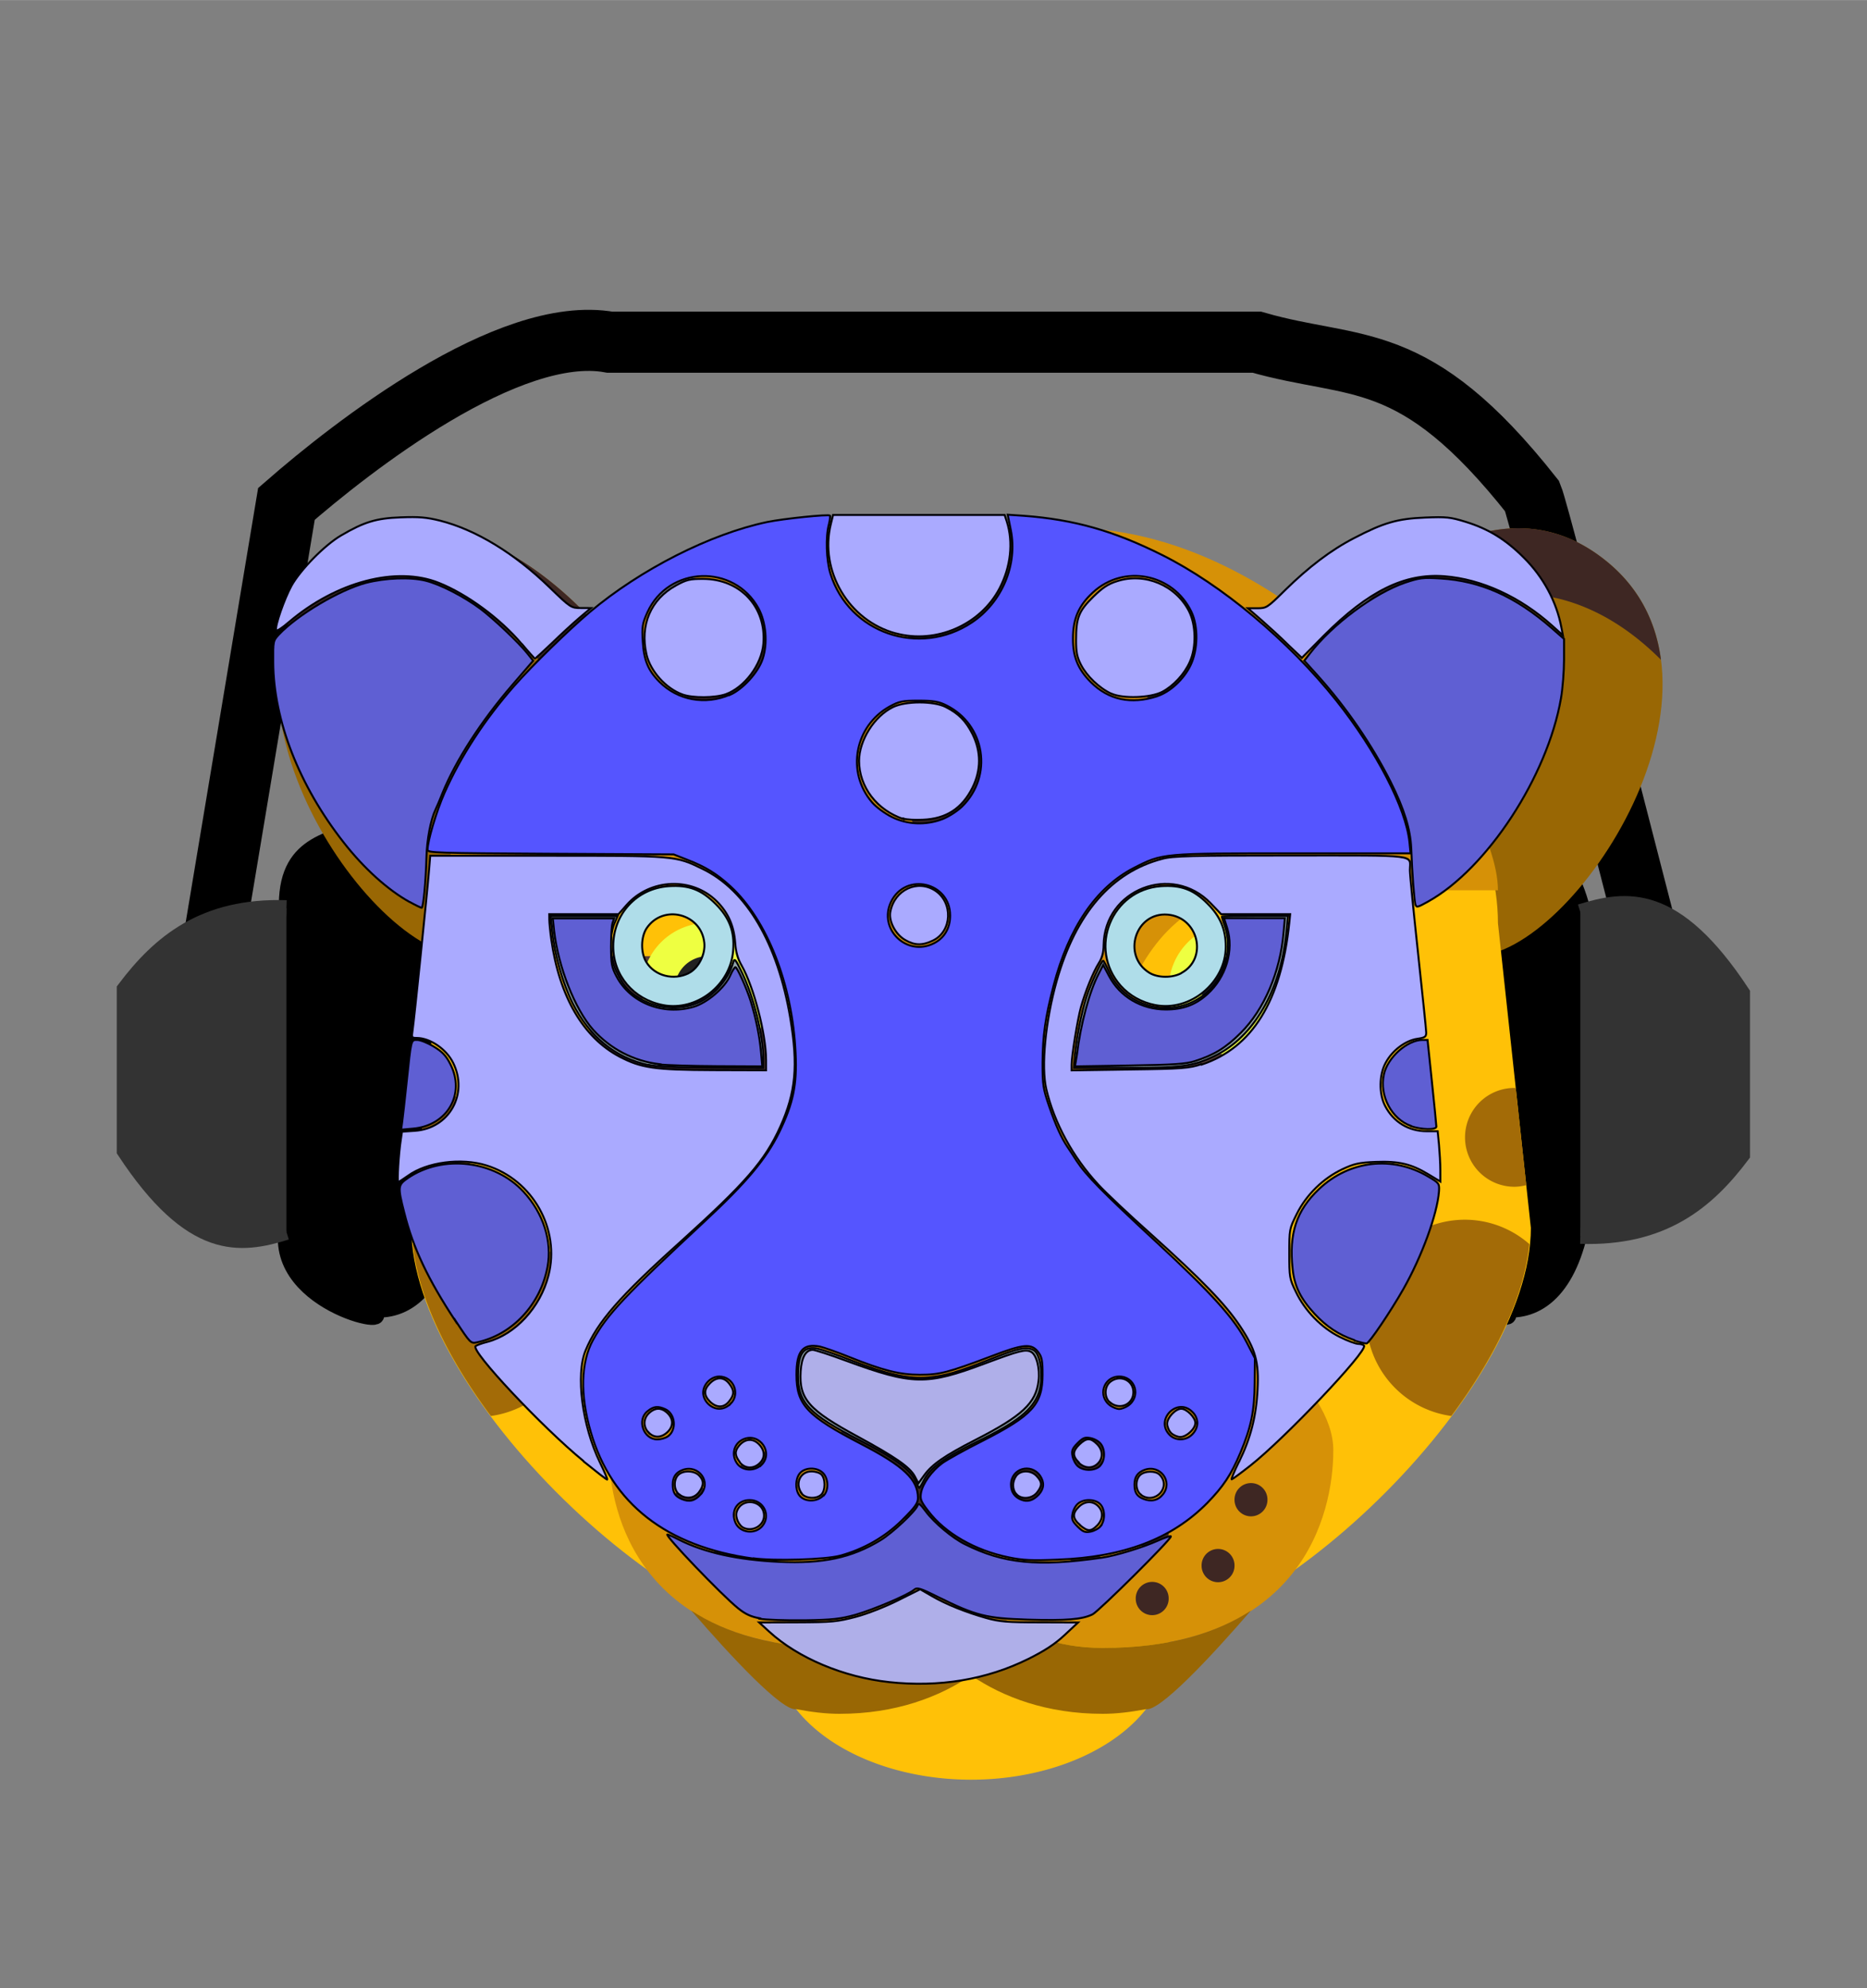 <?xml version="1.0" encoding="UTF-8" standalone="no"?>
<!-- Created with Inkscape (http://www.inkscape.org/) -->

<svg
   width="32"
   height="34.066"
   viewBox="0 0 8.467 9.013"
   version="1.1"
   id="svg5"
   inkscape:version="1.1 (c68e22c387, 2021-05-23)"
   sodipodi:docname="32.svg"
   xmlns:inkscape="http://www.inkscape.org/namespaces/inkscape"
   xmlns:sodipodi="http://sodipodi.sourceforge.net/DTD/sodipodi-0.dtd"
   xmlns="http://www.w3.org/2000/svg"
   xmlns:svg="http://www.w3.org/2000/svg">
  <rect x="0" y="0" width="8.467" height="9.013" fill="#808080" stroke="none"/>
  <sodipodi:namedview
     id="namedview7"
     pagecolor="#505050"
     bordercolor="#eeeeee"
     borderopacity="1"
     inkscape:pageshadow="0"
     inkscape:pageopacity="0"
     inkscape:pagecheckerboard="false"
     inkscape:document-units="mm"
     showgrid="true"
     units="px"
     inkscape:snap-center="true"
     inkscape:zoom="6.3359375"
     inkscape:cx="14.678175"
     inkscape:cy="18.071517"
     inkscape:window-width="1920"
     inkscape:window-height="1019"
     inkscape:window-x="0"
     inkscape:window-y="30"
     inkscape:window-maximized="1"
     inkscape:current-layer="layer2"
     fit-margin-top="5.3"
     fit-margin-left="2"
     fit-margin-right="2"
     fit-margin-bottom="5.2"
     lock-margins="false">
    <inkscape:grid
       type="xygrid"
       id="grid1111"
       originx="-12.965"
       originy="-12.161" />
  </sodipodi:namedview>
  <defs
     id="defs2" />
  <g
     inkscape:groupmode="layer"
     id="layer2"
     inkscape:label="Layer 2"
     transform="translate(-12.965,-12.162)">
    <path
       style="fill:#000000;stroke:#000000;stroke-width:0.073px;stroke-linecap:butt;stroke-linejoin:miter;stroke-opacity:1"
       d="m 14.633,18.094 c 0.156,0.027 0.305,-0.07 0.367,-0.367 v -1.467 c -0.085,-0.297 -0.257,-0.303 -0.367,-0.367 -0.147,0.087 -0.364,0.072 -0.367,0.367 v 1.467 c -0.063,0.359 0.563,0.472 0.367,0.367"
       id="path3462"
       sodipodi:nodetypes="ccccccc" />
    <path
       style="fill:#000000;stroke:#000000;stroke-width:0.073px;stroke-linecap:butt;stroke-linejoin:miter;stroke-opacity:1"
       d="m 19.767,18.094 c 0.156,0.027 0.305,-0.07 0.367,-0.367 v -1.467 c -0.085,-0.297 -0.257,-0.303 -0.367,-0.367 -0.147,0.087 -0.364,0.072 -0.367,0.367 v 1.467 c -0.063,0.359 0.563,0.472 0.367,0.367"
       id="path4158"
       sodipodi:nodetypes="ccccccc" />
    <path
       style="fill:none;stroke:#000000;stroke-width:0.277;stroke-linecap:butt;stroke-linejoin:miter;stroke-miterlimit:4;stroke-dasharray:none;stroke-opacity:1"
       d="m 13.897,16.646 0.367,-2.2 c 0.296,-0.258 1.008,-0.816 1.467,-0.733 h 2.934 c 0.452,0.13 0.711,0.018 1.249,0.699 0.036,0.087 0.585,2.235 0.585,2.235"
       id="path7864"
       sodipodi:nodetypes="cccccc" />
  </g>
  <g
     inkscape:label="Layer 1"
     inkscape:groupmode="layer"
     id="layer1"
     transform="translate(-12.965,-12.162)">
    <g
       style="overflow:hidden;fill:currentColor"
       id="g1302"
       transform="matrix(0.007,0,0,0.007,13.785,13.659)"
       inkscape:transform-center-x="-5.2464721"
       inkscape:transform-center-y="3.2210565">
      <path
         d="m 688.768,192.043 h 64 c 0,0 89.216,-108.459 170.667,-42.667 96.448,77.888 -21.333,256 -85.333,255.957 C 790.4,405.333 688.768,192.043 688.768,192.043 Z m -354.667,0 h -64 c 0,0 -89.216,-108.459 -170.667,-42.667 -96.448,77.888 21.333,256 85.333,255.957 47.701,0 149.333,-213.291 149.333,-213.291 z"
         fill="#996704"
         id="path1209" />
      <path
         d="m 384,853.333 a 128,85.333 0 1 0 256,0 128,85.333 0 1 0 -256,0 z"
         fill="#ffc107"
         id="path1211" />
      <path
         d="m 874.667,581.333 c 0,106.048 -170.667,272 -277.333,272 -64,0 -85.333,-42.667 -85.333,-42.667 0,0 -21.333,42.667 -85.333,42.667 -106.667,0 -277.333,-165.952 -277.333,-272 L 170.667,384 c 0,-106.048 106.667,-192 192,-234.667 0,0 42.667,-21.333 85.333,-21.333 h 128 c 42.667,0 85.333,21.333 85.333,21.333 64,21.333 192,128.619 192,234.667 z"
         fill="#ffc107"
         id="path1213" />
      <path
         d="M 640,597.333 C 597.333,554.667 597.333,512 597.333,512 c 0,0 0,-149.333 106.667,-149.333 H 853.333 C 853.333,298.667 725.333,128 576,128 H 512 448 C 298.667,128 170.667,298.667 170.667,362.667 H 320 C 426.667,362.667 426.667,512 426.667,512 c 0,0 0,42.667 -42.667,85.333 -42.667,42.667 -106.667,85.333 -106.667,128 0,42.667 21.333,128 149.333,128 64,0 85.333,-42.667 85.333,-42.667 0,0 21.333,42.667 85.333,42.667 128,0 149.333,-85.333 149.333,-128 0,-42.667 -64,-85.333 -106.667,-128 z"
         fill="#d69107"
         id="path1215" />
      <path
         d="m 256,405.333 c 0,0 0,106.667 87.104,106.667 h 62.229 c 0,0 0,-106.667 -74.667,-106.667 z m 512,0 c 0,0 0,106.667 -87.104,106.667 h -62.229 c 0,0 0,-106.667 74.667,-106.667 z"
         fill="#5d4037"
         id="path1217" />
      <path
         d="m 341.333,426.667 m -42.667,0 a 42.667,42.667 0 1 0 85.333,0 42.667,42.667 0 1 0 -85.333,0 z"
         fill="#eeff41"
         id="path1219" />
      <path
         d="m 682.667,426.667 m -42.667,0 a 42.667,42.667 0 1 0 85.333,0 42.667,42.667 0 1 0 -85.333,0 z"
         fill="#eeff41"
         id="path1221" />
      <path
         d="m 341.333,426.667 m -21.333,0 a 21.333,21.333 0 1 0 42.667,0 21.333,21.333 0 1 0 -42.667,0 z"
         fill="#212121"
         id="path1223" />
      <path
         d="m 682.667,426.667 m -21.333,0 a 21.333,21.333 0 1 0 42.667,0 21.333,21.333 0 1 0 -42.667,0 z"
         fill="#212121"
         id="path1225" />
      <path
         d="m 237.141,219.115 8.533,10.368 A 400.64,400.64 0 0 1 286.4,192.021 h -16.299 c 0,0 -52.523,-63.872 -113.749,-63.872 -18.581,0 -37.952,5.867 -56.917,21.205 -21.525,17.365 -32.341,39.744 -35.499,64 0.021,0 0.043,0 0.064,-0.043 42.667,-42.667 81.707,-42.496 92.331,-42.496 33.045,0.021 70.421,35.861 80.811,48.299 z M 923.435,149.376 c -18.965,-15.339 -38.336,-21.205 -56.917,-21.205 -61.227,0 -113.749,63.872 -113.749,63.872 H 737.579 A 395.413,395.413 0 0 1 777.728,228.864 l 8,-9.749 c 10.389,-12.437 47.765,-48.299 80.811,-48.299 10.624,0 49.664,-0.171 92.331,42.496 0.021,0.043 0.043,0.043 0.064,0.043 C 955.776,189.12 944.96,166.741 923.435,149.376 Z M 597.333,725.333 C 597.333,772.459 512,768 512,810.667 512,768 426.667,772.459 426.667,725.333 c 0,-47.125 38.208,0 85.333,0 47.125,0 85.333,-47.125 85.333,0 z"
         fill="#3e2723"
         id="path1227" />
      <path
         d="m 394.667,778.667 m -10.667,0 a 10.667,10.667 0 1 0 21.333,0 10.667,10.667 0 1 0 -21.333,0 z"
         fill="#3e2723"
         id="path1229" />
      <path
         d="m 373.333,736 m -10.667,0 A 10.667,10.667 0 1 0 384,736 a 10.667,10.667 0 1 0 -21.333,0 z"
         fill="#3e2723"
         id="path1231" />
      <path
         d="m 394.667,821.333 m -10.667,0 a 10.667,10.667 0 1 0 21.333,0 10.667,10.667 0 1 0 -21.333,0 z"
         fill="#3e2723"
         id="path1233" />
      <path
         d="m 352,800 m -10.667,0 a 10.667,10.667 0 1 0 21.333,0 10.667,10.667 0 1 0 -21.333,0 z"
         fill="#3e2723"
         id="path1235" />
      <path
         d="m 330.667,757.333 m -10.667,0 a 10.667,10.667 0 1 0 21.333,0 10.667,10.667 0 1 0 -21.333,0 z"
         fill="#3e2723"
         id="path1237" />
      <path
         d="m 437.333,800 m -10.667,0 A 10.667,10.667 0 1 0 448,800 a 10.667,10.667 0 1 0 -21.333,0 z"
         fill="#3e2723"
         id="path1239" />
      <path
         d="m 629.333,778.667 m -10.667,0 a 10.667,10.667 0 1 0 21.333,0 10.667,10.667 0 1 0 -21.333,0 z"
         fill="#3e2723"
         id="path1241" />
      <path
         d="M 650.667,736 M 640,736 a 10.667,10.667 0 1 0 21.333,0 A 10.667,10.667 0 1 0 640,736 Z"
         fill="#3e2723"
         id="path1243" />
      <path
         d="m 629.333,821.333 m -10.667,0 a 10.667,10.667 0 1 0 21.333,0 10.667,10.667 0 1 0 -21.333,0 z"
         fill="#3e2723"
         id="path1245" />
      <path
         d="m 672,800 m -10.667,0 a 10.667,10.667 0 1 0 21.333,0 10.667,10.667 0 1 0 -21.333,0 z"
         fill="#3e2723"
         id="path1247" />
      <path
         d="m 693.333,757.333 m -10.667,0 a 10.667,10.667 0 1 0 21.333,0 10.667,10.667 0 1 0 -21.333,0 z"
         fill="#3e2723"
         id="path1249" />
      <path
         d="M 586.667,800 M 576,800 a 10.667,10.667 0 1 0 21.333,0 A 10.667,10.667 0 1 0 576,800 Z"
         fill="#3e2723"
         id="path1251" />
      <path
         d="m 512,298.667 m -42.667,0 a 42.667,42.667 0 1 0 85.333,0 42.667,42.667 0 1 0 -85.333,0 z"
         fill="#3e2723"
         id="path1253" />
      <path
         d="m 512,405.333 m -21.333,0 a 21.333,21.333 0 1 0 42.667,0 21.333,21.333 0 1 0 -42.667,0 z"
         fill="#3e2723"
         id="path1255" />
      <path
         d="M 451.925,128 A 63.189,63.189 0 0 0 448,149.333 a 64,64 0 0 0 128,0 C 576,141.803 574.464,134.699 572.075,128 Z"
         fill="#3e2723"
         id="path1257" />
      <path
         d="m 661.333,213.333 m -42.667,0 a 42.667,42.667 0 1 0 85.333,0 42.667,42.667 0 1 0 -85.333,0 z"
         fill="#3e2723"
         id="path1259" />
      <path
         d="m 362.667,213.333 m -42.667,0 a 42.667,42.667 0 1 0 85.333,0 42.667,42.667 0 1 0 -85.333,0 z"
         fill="#3e2723"
         id="path1261" />
      <path
         d="m 832,522.667 a 32,32 0 0 0 32,32 c 2.667,0 5.205,-0.427 7.659,-1.045 l -6.784,-62.869 c -0.299,0 -0.576,-0.085 -0.875,-0.085 a 32,32 0 0 0 -32,32 z M 832,576 c -35.328,0 -64,28.672 -64,64 a 63.872,63.872 0 0 0 55.125,63.125 c 28.117,-37.76 47.211,-76.992 50.539,-111.339 A 63.403,63.403 0 0 0 832,576 Z M 160,554.667 a 32,32 0 0 0 0,-64 c -0.299,0 -0.576,0.085 -0.875,0.085 l -6.784,62.869 c 2.453,0.619 4.992,1.045 7.659,1.045 z M 192,576 c -16,0 -30.464,6.08 -41.664,15.787 3.328,34.325 22.421,73.579 50.539,111.339 A 63.872,63.872 0 0 0 256,640 c 0,-35.328 -28.672,-64 -64,-64 z"
         fill="#a36b07"
         id="path1263" />
      <path
         d="m 597.333,853.333 c -64,0 -85.333,-42.667 -85.333,-42.667 0,0 -21.333,42.667 -85.333,42.667 -43.008,0 -73.771,-9.749 -95.936,-24.171 25.856,29.973 59.264,65.6 67.968,63.808 9.515,1.813 18.88,3.029 27.968,3.029 C 463.189,896 491.456,885.077 512,871.125 532.544,885.077 560.811,896 597.333,896 c 9.088,0 18.453,-1.216 27.968,-3.029 8.683,1.792 42.112,-33.835 67.968,-63.808 -22.165,14.421 -52.928,24.171 -95.936,24.171 z"
         fill="#996704"
         id="path1265" />
    </g>
    <path
       style="fill:#afdde9;stroke:#000007;stroke-width:0.009"
       d="m 18.204,16.718 c -0.062,-0.012 -0.117,-0.043 -0.157,-0.088 -0.149,-0.169 -0.041,-0.435 0.183,-0.451 0.091,-0.006 0.148,0.015 0.212,0.08 0.057,0.057 0.082,0.117 0.082,0.194 0,0.162 -0.161,0.296 -0.32,0.265 z m 0.118,-0.145 c 0.122,-0.065 0.079,-0.253 -0.061,-0.265 -0.147,-0.013 -0.21,0.186 -0.083,0.264 0.038,0.023 0.103,0.024 0.145,0.001 z"
       id="path1417" />
    <path
       style="fill:#afdde9;stroke:#000007;stroke-width:0.009"
       d="m 15.971,16.718 c -0.133,-0.026 -0.225,-0.134 -0.225,-0.266 -3.04e-4,-0.147 0.106,-0.263 0.252,-0.273 0.091,-0.006 0.147,0.015 0.213,0.081 0.062,0.062 0.086,0.125 0.079,0.21 -0.011,0.157 -0.166,0.278 -0.319,0.248 z m 0.118,-0.145 c 0.044,-0.023 0.076,-0.085 0.07,-0.138 -0.014,-0.132 -0.186,-0.176 -0.261,-0.066 -0.027,0.04 -0.028,0.112 -0.002,0.154 0.038,0.063 0.125,0.085 0.193,0.05 z"
       id="path1456" />
    <path
       style="fill:#93a7ac;stroke:#000007;stroke-width:0.009"
       d="m 15.906,16.99 c -0.15,-0.032 -0.269,-0.13 -0.344,-0.28 -0.046,-0.093 -0.082,-0.221 -0.093,-0.328 l -0.007,-0.067 h 0.152 0.152 l -0.015,0.034 c -0.023,0.055 -0.02,0.154 0.008,0.214 0.033,0.071 0.065,0.105 0.13,0.137 0.068,0.033 0.152,0.039 0.225,0.014 0.078,-0.026 0.152,-0.105 0.176,-0.189 0.006,-0.021 0.01,-0.016 0.04,0.046 0.053,0.109 0.097,0.287 0.097,0.392 v 0.04 l -0.232,-7e-4 c -0.163,-5.13e-4 -0.25,-0.005 -0.292,-0.014 z"
       id="path1532" />
    <path
       style="fill:#93a7ac;stroke:#000007;stroke-width:0.009"
       d="m 17.84,16.942 c 0.009,-0.085 0.029,-0.188 0.052,-0.26 0.018,-0.057 0.068,-0.165 0.076,-0.165 0.002,0 0.014,0.022 0.026,0.049 0.078,0.171 0.303,0.219 0.443,0.096 0.083,-0.073 0.118,-0.198 0.084,-0.298 -0.008,-0.024 -0.015,-0.045 -0.015,-0.047 0,-0.002 0.067,-0.003 0.15,-0.003 h 0.15 l -0.007,0.073 c -0.025,0.263 -0.148,0.475 -0.324,0.561 -0.099,0.048 -0.15,0.055 -0.417,0.055 l -0.223,7e-5 z"
       id="path1571" />
    <path
       style="fill:#93a7ac;stroke:#000007;stroke-width:0.009"
       d="m 17.118,18.878 c -0.022,-0.053 -0.092,-0.104 -0.254,-0.187 -0.229,-0.117 -0.281,-0.171 -0.28,-0.294 7.64e-4,-0.098 0.023,-0.131 0.082,-0.123 0.019,0.003 0.092,0.028 0.163,0.056 0.157,0.062 0.258,0.084 0.346,0.076 0.08,-0.008 0.129,-0.022 0.285,-0.084 0.127,-0.05 0.16,-0.057 0.192,-0.04 0.034,0.018 0.047,0.128 0.024,0.194 -0.028,0.077 -0.096,0.132 -0.279,0.221 -0.148,0.072 -0.214,0.119 -0.241,0.173 -0.01,0.02 -0.02,0.037 -0.022,0.037 -0.002,0 -0.008,-0.012 -0.015,-0.027 z"
       id="path1610" />
    <path
       style="fill:#aaaaff;stroke:#000007;stroke-width:0.009"
       d="m 18,18.521 c -0.028,-0.023 -0.028,-0.072 0,-0.095 0.044,-0.035 0.105,-0.008 0.105,0.047 0,0.055 -0.061,0.083 -0.105,0.047 z"
       id="path1649" />
    <path
       style="fill:#aaaaff;stroke:#000007;stroke-width:0.009"
       d="m 15.611,18.785 c -0.186,-0.152 -0.513,-0.5 -0.489,-0.521 0.005,-0.004 0.028,-0.013 0.053,-0.019 0.127,-0.034 0.24,-0.156 0.277,-0.3 0.055,-0.21 -0.071,-0.435 -0.281,-0.5 -0.114,-0.036 -0.271,-0.015 -0.356,0.047 -0.021,0.015 -0.041,0.028 -0.044,0.028 -0.006,0 0.002,-0.132 0.012,-0.194 l 0.005,-0.034 0.058,-0.004 c 0.156,-0.01 0.244,-0.167 0.174,-0.308 -0.031,-0.063 -0.105,-0.113 -0.166,-0.113 -0.022,0 -0.023,-0.002 -0.018,-0.034 0.006,-0.037 0.067,-0.628 0.075,-0.73 l 0.005,-0.062 h 0.53 c 0.587,0 0.582,-4.43e-4 0.706,0.06 0.199,0.097 0.34,0.337 0.397,0.676 0.036,0.216 0.025,0.336 -0.045,0.492 -0.07,0.155 -0.157,0.255 -0.455,0.524 -0.274,0.246 -0.375,0.362 -0.428,0.49 -0.046,0.11 -0.016,0.342 0.065,0.509 0.02,0.041 0.035,0.076 0.033,0.077 -0.002,0.002 -0.05,-0.036 -0.107,-0.082 z m 0.828,-1.82 c -7.7e-5,-0.115 -0.055,-0.327 -0.11,-0.425 -0.019,-0.033 -0.027,-0.063 -0.03,-0.106 -0.006,-0.077 -0.032,-0.135 -0.083,-0.186 -0.112,-0.112 -0.303,-0.104 -0.409,0.016 l -0.037,0.042 h -0.157 -0.157 l 1.82e-4,0.025 c 10e-5,0.014 0.004,0.054 0.009,0.09 0.037,0.26 0.145,0.444 0.31,0.531 0.098,0.051 0.157,0.06 0.427,0.061 l 0.237,7.63e-4 -2.8e-5,-0.048 z"
       id="path1764" />
    <path
       style="fill:#aaaaff;stroke:#000007;stroke-width:0.009"
       d="m 18.584,18.789 c 0.052,-0.106 0.078,-0.205 0.084,-0.327 0.007,-0.127 -0.009,-0.183 -0.081,-0.291 -0.065,-0.097 -0.172,-0.208 -0.403,-0.415 -0.099,-0.088 -0.206,-0.189 -0.238,-0.224 -0.116,-0.125 -0.2,-0.28 -0.236,-0.433 -0.024,-0.102 -0.004,-0.309 0.047,-0.49 0.087,-0.307 0.249,-0.494 0.479,-0.554 0.048,-0.013 0.132,-0.015 0.584,-0.015 0.59,0 0.539,-0.006 0.539,0.067 5e-6,0.021 0.017,0.19 0.037,0.376 0.02,0.186 0.037,0.348 0.037,0.36 0,0.019 -0.006,0.023 -0.041,0.028 -0.053,0.008 -0.112,0.052 -0.142,0.107 -0.031,0.055 -0.032,0.143 -0.003,0.198 0.038,0.073 0.107,0.114 0.189,0.114 h 0.049 l 0.006,0.062 c 0.003,0.034 0.006,0.085 0.006,0.114 l 5.8e-5,0.052 -0.053,-0.032 c -0.079,-0.048 -0.136,-0.061 -0.24,-0.057 -0.076,0.003 -0.097,0.008 -0.151,0.033 -0.087,0.041 -0.164,0.116 -0.207,0.203 -0.034,0.068 -0.034,0.07 -0.034,0.18 0,0.106 0.001,0.114 0.03,0.173 0.04,0.085 0.116,0.163 0.198,0.204 0.035,0.018 0.074,0.032 0.085,0.032 0.012,0 0.023,0.004 0.026,0.008 0.016,0.026 -0.362,0.423 -0.516,0.544 -0.042,0.033 -0.08,0.061 -0.084,0.062 -0.004,0.002 0.01,-0.034 0.032,-0.078 z m -0.17,-1.801 c 0.23,-0.076 0.361,-0.288 0.398,-0.643 l 0.004,-0.039 H 18.66 18.503 l -0.047,-0.049 c -0.176,-0.183 -0.483,-0.063 -0.486,0.19 -3.73e-4,0.033 -0.007,0.058 -0.022,0.081 -0.025,0.04 -0.061,0.128 -0.081,0.2 -0.015,0.055 -0.042,0.219 -0.042,0.26 l -5.4e-5,0.026 0.264,-0.004 c 0.24,-0.003 0.27,-0.006 0.324,-0.024 z"
       id="path1803" />
    <path
       style="fill:#5555ff;stroke:#000007;stroke-width:0.009"
       d="m 16.38,19.227 c -0.392,-0.054 -0.642,-0.249 -0.736,-0.574 -0.049,-0.169 -0.045,-0.315 0.01,-0.416 0.064,-0.116 0.143,-0.2 0.507,-0.539 0.19,-0.177 0.278,-0.282 0.338,-0.404 0.063,-0.13 0.081,-0.214 0.074,-0.358 -0.014,-0.311 -0.129,-0.604 -0.296,-0.757 -0.061,-0.056 -0.113,-0.088 -0.196,-0.12 l -0.061,-0.024 -0.558,-0.003 c -0.519,-0.003 -0.558,-0.004 -0.558,-0.018 1.64e-4,-0.04 0.04,-0.174 0.076,-0.256 0.074,-0.168 0.183,-0.335 0.317,-0.487 0.085,-0.096 0.245,-0.252 0.342,-0.334 0.232,-0.195 0.548,-0.355 0.806,-0.409 0.073,-0.015 0.277,-0.036 0.284,-0.029 0.002,0.002 -8.2e-5,0.02 -0.005,0.04 -0.015,0.056 -0.012,0.16 0.007,0.223 0.084,0.27 0.404,0.38 0.642,0.221 0.136,-0.091 0.208,-0.261 0.176,-0.419 l -0.014,-0.069 0.074,0.005 c 0.227,0.017 0.407,0.068 0.625,0.177 0.271,0.135 0.576,0.39 0.791,0.66 0.182,0.229 0.316,0.488 0.332,0.642 l 0.005,0.051 h -0.531 c -0.598,0 -0.593,-3.96e-4 -0.725,0.067 -0.17,0.088 -0.294,0.27 -0.363,0.533 -0.038,0.147 -0.049,0.225 -0.05,0.35 -8.3e-5,0.101 0.003,0.118 0.03,0.197 0.03,0.087 0.055,0.142 0.083,0.184 0.009,0.013 0.028,0.042 0.042,0.064 0.043,0.065 0.113,0.137 0.361,0.367 0.253,0.235 0.355,0.348 0.411,0.457 l 0.036,0.07 -9.55e-4,0.111 c -9.55e-4,0.128 -0.016,0.202 -0.065,0.318 -0.042,0.1 -0.078,0.153 -0.15,0.227 -0.161,0.163 -0.379,0.246 -0.679,0.257 -0.115,0.005 -0.157,0.003 -0.22,-0.01 -0.154,-0.031 -0.291,-0.11 -0.367,-0.211 -0.034,-0.044 -0.037,-0.054 -0.032,-0.083 0.008,-0.042 0.049,-0.099 0.097,-0.134 0.021,-0.015 0.103,-0.061 0.183,-0.101 0.225,-0.115 0.271,-0.165 0.271,-0.3 1.29e-4,-0.062 -0.003,-0.08 -0.019,-0.101 -0.031,-0.041 -0.065,-0.039 -0.216,0.019 -0.191,0.072 -0.231,0.083 -0.321,0.083 -0.091,-7.7e-5 -0.167,-0.019 -0.319,-0.08 -0.057,-0.023 -0.118,-0.044 -0.135,-0.048 -0.077,-0.015 -0.106,0.02 -0.106,0.127 0,0.137 0.047,0.187 0.294,0.315 0.193,0.1 0.257,0.161 0.257,0.244 0,0.024 -0.012,0.041 -0.071,0.1 -0.077,0.077 -0.175,0.133 -0.282,0.162 -0.066,0.018 -0.299,0.025 -0.394,0.012 z m 0.042,-0.147 c 0.04,-0.048 0.006,-0.118 -0.057,-0.118 -0.057,0 -0.088,0.05 -0.064,0.104 0.021,0.045 0.088,0.053 0.121,0.014 z m 1.534,0 c 0.022,-0.026 0.021,-0.077 -0.002,-0.1 -0.023,-0.023 -0.074,-0.024 -0.1,-0.002 -0.011,0.009 -0.022,0.029 -0.025,0.046 -0.005,0.025 -0.001,0.034 0.023,0.058 0.024,0.024 0.034,0.028 0.059,0.023 0.016,-0.003 0.037,-0.014 0.046,-0.025 z m -1.814,-0.143 c 0.051,-0.056 -0.008,-0.137 -0.08,-0.112 -0.031,0.011 -0.046,0.032 -0.046,0.066 0,0.037 0.01,0.053 0.04,0.066 0.035,0.015 0.059,0.009 0.086,-0.02 z m 0.559,0.004 c 0.023,-0.025 0.021,-0.077 -0.004,-0.102 -0.027,-0.027 -0.082,-0.026 -0.105,0.002 -0.02,0.025 -0.021,0.072 -0.003,0.098 0.023,0.033 0.083,0.033 0.111,0.001 z m 0.975,-0.004 c 0.024,-0.027 0.026,-0.055 0.006,-0.085 -0.042,-0.06 -0.132,-0.033 -0.132,0.04 0,0.033 0.016,0.056 0.046,0.068 0.029,0.012 0.054,0.004 0.08,-0.023 z m 0.563,-0.001 c 0.046,-0.058 -0.012,-0.136 -0.083,-0.111 -0.031,0.011 -0.046,0.032 -0.046,0.066 0,0.036 0.01,0.053 0.039,0.065 0.036,0.015 0.068,0.008 0.09,-0.02 z m -1.822,-0.132 c 0.058,-0.055 -0.006,-0.149 -0.08,-0.118 -0.045,0.019 -0.058,0.073 -0.027,0.113 0.025,0.031 0.076,0.033 0.107,0.004 z m 1.537,0.002 c 0.023,-0.023 0.024,-0.074 0.002,-0.1 -0.009,-0.011 -0.029,-0.022 -0.046,-0.025 -0.025,-0.005 -0.034,-0.001 -0.058,0.023 -0.024,0.024 -0.028,0.034 -0.023,0.059 0.003,0.016 0.014,0.037 0.025,0.046 0.026,0.022 0.077,0.021 0.1,-0.002 z m -1.96,-0.133 c 0.041,-0.029 0.034,-0.102 -0.012,-0.123 -0.033,-0.015 -0.053,-0.013 -0.08,0.009 -0.05,0.039 -0.019,0.128 0.044,0.128 0.016,0 0.037,-0.006 0.048,-0.014 z m 2.378,-0.009 c 0.014,-0.014 0.023,-0.033 0.023,-0.051 0,-0.018 -0.008,-0.037 -0.023,-0.051 -0.067,-0.067 -0.169,0.034 -0.104,0.103 0.027,0.029 0.075,0.029 0.104,-0.001 z m -2.094,-0.138 c 0.046,-0.046 0.013,-0.124 -0.051,-0.124 -0.038,0 -0.073,0.036 -0.073,0.073 0,0.038 0.036,0.073 0.073,0.073 0.018,0 0.037,-0.008 0.051,-0.023 z m 1.803,0.008 c 0.06,-0.042 0.033,-0.132 -0.04,-0.132 -0.072,0 -0.1,0.09 -0.04,0.132 0.012,0.008 0.029,0.015 0.04,0.015 0.01,0 0.028,-0.007 0.04,-0.015 z m -0.881,-2.096 c 0.048,-0.024 0.074,-0.069 0.074,-0.126 0,-0.151 -0.202,-0.198 -0.268,-0.062 -0.059,0.123 0.071,0.25 0.194,0.188 z m 0.039,-0.563 c 0.028,-0.011 0.066,-0.035 0.089,-0.057 0.142,-0.139 0.105,-0.372 -0.072,-0.459 -0.034,-0.017 -0.058,-0.021 -0.125,-0.021 -0.074,0 -0.088,0.003 -0.132,0.027 -0.158,0.088 -0.197,0.297 -0.079,0.434 0.018,0.021 0.057,0.05 0.089,0.066 0.07,0.035 0.154,0.039 0.23,0.01 z m -0.964,-0.563 c 0.058,-0.025 0.129,-0.102 0.149,-0.164 0.023,-0.07 0.015,-0.165 -0.019,-0.228 -0.111,-0.204 -0.409,-0.193 -0.504,0.018 -0.023,0.051 -0.025,0.065 -0.021,0.131 0.005,0.085 0.024,0.132 0.076,0.184 0.083,0.083 0.207,0.106 0.319,0.058 z m 1.937,0.006 c 0.059,-0.019 0.121,-0.076 0.152,-0.14 0.034,-0.07 0.036,-0.176 0.004,-0.243 -0.083,-0.173 -0.306,-0.217 -0.446,-0.088 -0.065,0.06 -0.091,0.119 -0.091,0.21 -3.97e-4,0.082 0.023,0.139 0.081,0.197 0.081,0.081 0.183,0.102 0.301,0.064 z"
       id="path1879" />
    <path
       style="fill:#5f5fd3;stroke:#000007;stroke-width:0.009"
       d="m 19.107,18.237 c -0.072,-0.025 -0.126,-0.061 -0.18,-0.119 -0.064,-0.069 -0.092,-0.126 -0.1,-0.205 -0.017,-0.159 0.017,-0.264 0.12,-0.361 0.137,-0.13 0.334,-0.153 0.496,-0.056 0.049,0.029 0.05,0.031 0.048,0.066 -0.008,0.105 -0.078,0.296 -0.162,0.444 -0.058,0.102 -0.153,0.242 -0.166,0.246 -0.005,0.001 -0.03,-0.005 -0.055,-0.013 z"
       id="path2033" />
    <path
       style="fill:#5f5fd3;stroke:#000007;stroke-width:0.009"
       d="m 19.364,17.266 c -0.088,-0.031 -0.144,-0.137 -0.123,-0.233 0.016,-0.077 0.106,-0.157 0.175,-0.157 h 0.023 l 0.02,0.191 c 0.011,0.105 0.02,0.196 0.02,0.202 -2.34e-4,0.016 -0.068,0.014 -0.115,-0.002 z"
       id="path2072" />
    <path
       style="fill:#5f5fd3;stroke:#000007;stroke-width:0.009"
       d="m 15.031,18.151 c -0.125,-0.189 -0.193,-0.333 -0.233,-0.493 -0.03,-0.118 -0.029,-0.124 0.017,-0.156 0.158,-0.108 0.393,-0.08 0.524,0.062 0.09,0.097 0.131,0.225 0.109,0.341 -0.032,0.171 -0.16,0.308 -0.32,0.342 -0.028,0.006 -0.03,0.004 -0.097,-0.098 z"
       id="path2111" />
    <path
       style="fill:#5f5fd3;stroke:#000007;stroke-width:0.009"
       d="m 14.789,17.247 c 0.003,-0.02 0.011,-0.096 0.019,-0.169 0.022,-0.208 0.02,-0.202 0.049,-0.202 0.014,0 0.047,0.013 0.075,0.03 0.038,0.023 0.056,0.041 0.075,0.079 0.07,0.135 -0.012,0.279 -0.168,0.293 l -0.055,0.005 z"
       id="path2150" />
    <path
       style="fill:#5f5fd3;stroke:#000007;stroke-width:0.009"
       d="m 14.823,16.251 c -0.098,-0.054 -0.207,-0.152 -0.3,-0.271 -0.201,-0.256 -0.317,-0.553 -0.319,-0.815 -7.63e-4,-0.097 -3.29e-4,-0.099 0.026,-0.127 0.085,-0.09 0.275,-0.202 0.394,-0.234 0.09,-0.023 0.202,-0.027 0.271,-0.01 0.068,0.017 0.174,0.072 0.248,0.127 0.059,0.044 0.174,0.153 0.213,0.202 l 0.027,0.034 -0.093,0.108 c -0.144,0.167 -0.257,0.343 -0.317,0.489 -0.013,0.033 -0.028,0.068 -0.033,0.078 -0.022,0.046 -0.039,0.136 -0.041,0.216 -0.003,0.108 -0.014,0.23 -0.022,0.229 -0.003,-9.4e-5 -0.028,-0.012 -0.055,-0.027 z"
       id="path2189" />
    <path
       style="fill:#5f5fd3;stroke:#000007;stroke-width:0.009"
       d="m 19.384,16.263 c -0.005,-0.018 -0.015,-0.142 -0.019,-0.256 -0.004,-0.087 -0.032,-0.178 -0.093,-0.3 -0.084,-0.167 -0.2,-0.336 -0.328,-0.479 l -0.064,-0.071 0.024,-0.031 c 0.101,-0.133 0.293,-0.275 0.433,-0.323 0.066,-0.022 0.082,-0.024 0.161,-0.019 0.181,0.011 0.339,0.081 0.503,0.224 l 0.057,0.05 v 0.094 c 0,0.052 -0.006,0.131 -0.014,0.176 -0.061,0.353 -0.335,0.772 -0.603,0.921 -0.047,0.026 -0.052,0.028 -0.057,0.013 z"
       id="path2228" />
    <path
       style="fill:#5f5fd3;stroke:#000007;stroke-width:0.009"
       d="m 17.849,16.943 c 0.016,-0.136 0.056,-0.286 0.099,-0.368 l 0.02,-0.039 0.027,0.051 c 0.049,0.093 0.147,0.151 0.257,0.151 0.078,0 0.135,-0.021 0.189,-0.07 0.084,-0.076 0.121,-0.198 0.089,-0.3 l -0.014,-0.044 h 0.138 0.138 l -0.006,0.067 c -0.015,0.176 -0.088,0.348 -0.194,0.453 -0.067,0.067 -0.12,0.1 -0.208,0.128 -0.041,0.013 -0.096,0.017 -0.297,0.02 l -0.247,0.004 z"
       id="path2267" />
    <path
       style="fill:#5f5fd3;stroke:#000007;stroke-width:0.009"
       d="m 15.956,16.986 c -0.118,-0.014 -0.223,-0.069 -0.302,-0.157 -0.082,-0.093 -0.157,-0.283 -0.176,-0.447 l -0.006,-0.057 h 0.139 0.139 l -0.007,0.021 c -0.004,0.011 -0.007,0.06 -0.007,0.108 2.17e-4,0.076 0.003,0.093 0.025,0.134 0.063,0.12 0.211,0.178 0.349,0.138 0.062,-0.018 0.142,-0.086 0.167,-0.143 0.009,-0.021 0.02,-0.037 0.023,-0.037 0.008,0 0.051,0.095 0.069,0.153 0.025,0.081 0.041,0.162 0.047,0.23 l 0.006,0.067 -0.206,-0.001 c -0.113,-7e-4 -0.231,-0.004 -0.261,-0.008 z"
       id="path2306" />
    <path
       style="fill:#afafe9;stroke:#000007;stroke-width:0.009"
       d="m 17.114,18.855 c -0.023,-0.043 -0.089,-0.088 -0.256,-0.179 -0.226,-0.122 -0.27,-0.172 -0.262,-0.298 0.004,-0.063 0.023,-0.097 0.055,-0.097 0.009,0 0.078,0.022 0.153,0.05 0.3,0.11 0.363,0.111 0.627,0.012 0.158,-0.059 0.185,-0.066 0.21,-0.053 0.025,0.013 0.041,0.076 0.034,0.132 -0.012,0.1 -0.073,0.158 -0.286,0.267 -0.139,0.071 -0.197,0.111 -0.233,0.161 l -0.026,0.036 z"
       id="path2345" />
    <path
       style="fill:#afafe9;stroke:#000007;stroke-width:0.009"
       d="m 16.996,19.787 c -0.205,-0.022 -0.412,-0.109 -0.542,-0.228 l -0.046,-0.042 0.173,-6.07e-4 c 0.157,-5.6e-4 0.181,-0.003 0.265,-0.025 0.053,-0.014 0.134,-0.046 0.192,-0.075 l 0.1,-0.05 0.052,0.03 c 0.065,0.038 0.155,0.074 0.247,0.1 0.06,0.017 0.097,0.02 0.244,0.02 l 0.173,6.37e-4 -0.061,0.057 c -0.044,0.041 -0.09,0.071 -0.164,0.108 -0.19,0.094 -0.403,0.13 -0.634,0.105 z"
       id="path2421" />
    <path
       style="fill:#5f5fd3;stroke:#000007;stroke-width:0.009"
       d="m 16.411,19.498 c -0.04,-0.007 -0.066,-0.019 -0.098,-0.045 -0.075,-0.06 -0.338,-0.335 -0.321,-0.335 0.003,0 0.026,0.01 0.051,0.023 0.117,0.059 0.266,0.092 0.455,0.101 0.199,0.009 0.328,-0.018 0.46,-0.098 0.053,-0.032 0.158,-0.13 0.168,-0.157 0.005,-0.013 0.012,-0.008 0.038,0.027 0.037,0.05 0.12,0.12 0.177,0.148 0.176,0.088 0.33,0.103 0.622,0.061 0.063,-0.009 0.186,-0.047 0.253,-0.077 0.033,-0.015 0.059,-0.023 0.059,-0.019 0,0.015 -0.326,0.338 -0.355,0.353 -0.047,0.023 -0.118,0.029 -0.293,0.024 -0.189,-0.006 -0.235,-0.017 -0.407,-0.102 -0.084,-0.042 -0.096,-0.045 -0.11,-0.033 -0.029,0.024 -0.182,0.089 -0.265,0.113 -0.069,0.019 -0.105,0.023 -0.231,0.025 -0.082,0.001 -0.174,-0.002 -0.204,-0.007 z"
       id="path2460" />
    <path
       style="fill:#aaaaff;stroke:#000007;stroke-width:0.009"
       d="m 18.276,18.658 c -0.01,-0.01 -0.018,-0.029 -0.018,-0.042 0,-0.028 0.038,-0.068 0.064,-0.068 0.025,0 0.064,0.04 0.064,0.064 0,0.027 -0.04,0.064 -0.068,0.064 -0.013,0 -0.032,-0.008 -0.042,-0.018 z"
       id="path2610" />
    <path
       style="fill:#aaaaff;stroke:#000007;stroke-width:0.009"
       d="m 18.14,18.938 c -0.026,-0.018 -0.028,-0.068 -0.004,-0.09 0.021,-0.019 0.069,-0.02 0.088,-0.001 0.055,0.055 -0.02,0.137 -0.084,0.092 z"
       id="path2686" />
    <path
       style="fill:#aaaaff;stroke:#000007;stroke-width:0.009"
       d="m 17.863,19.075 c -0.034,-0.029 -0.036,-0.052 -0.006,-0.082 0.027,-0.027 0.063,-0.029 0.088,-0.004 0.025,0.025 0.023,0.06 -0.004,0.088 -0.029,0.029 -0.043,0.028 -0.078,-0.001 z"
       id="path2725" />
    <path
       style="fill:#aaaaff;stroke:#000007;stroke-width:0.009"
       d="m 17.857,18.791 c -0.029,-0.029 -0.028,-0.051 0.003,-0.081 0.032,-0.031 0.051,-0.031 0.08,-0.002 0.027,0.027 0.029,0.063 0.004,0.088 -0.025,0.025 -0.06,0.023 -0.088,-0.004 z"
       id="path2764" />
    <path
       style="fill:#aaaaff;stroke:#000007;stroke-width:0.009"
       d="m 17.574,18.935 c -0.019,-0.021 -0.019,-0.056 -9.54e-4,-0.082 0.02,-0.028 0.068,-0.028 0.094,8.27e-4 0.025,0.027 0.025,0.043 9.55e-4,0.074 -0.023,0.029 -0.071,0.033 -0.094,0.007 z"
       id="path2803" />
    <path
       style="fill:#aaaaff;stroke:#000007;stroke-width:0.009"
       d="m 16.6,18.931 c -0.031,-0.044 -0.006,-0.099 0.045,-0.099 0.017,0 0.037,0.006 0.045,0.014 0.019,0.019 0.019,0.072 0,0.091 -0.022,0.022 -0.073,0.019 -0.091,-0.006 z"
       id="path2842" />
    <path
       style="fill:#aaaaff;stroke:#000007;stroke-width:0.009"
       d="m 16.32,18.79 c -0.023,-0.03 -0.024,-0.05 -0.003,-0.075 0.027,-0.032 0.062,-0.034 0.089,-0.007 0.029,0.029 0.03,0.063 0.003,0.088 -0.028,0.026 -0.066,0.024 -0.089,-0.005 z"
       id="path2881" />
    <path
       style="fill:#aaaaff;stroke:#000007;stroke-width:0.009"
       d="m 16.185,18.516 c -0.029,-0.029 -0.029,-0.055 0,-0.084 0.03,-0.03 0.063,-0.029 0.087,0.002 0.024,0.031 0.024,0.05 0,0.08 -0.024,0.031 -0.057,0.031 -0.087,0.002 z"
       id="path2920" />
    <path
       style="fill:#aaaaff;stroke:#000007;stroke-width:0.009"
       d="m 15.906,18.656 c -0.025,-0.027 -0.024,-0.064 0.003,-0.089 0.026,-0.024 0.053,-0.025 0.078,-0.004 0.032,0.027 0.034,0.062 0.007,0.089 -0.029,0.029 -0.063,0.03 -0.088,0.003 z"
       id="path2959" />
    <path
       style="fill:#aaaaff;stroke:#000007;stroke-width:0.009"
       d="m 16.046,18.937 c -0.026,-0.018 -0.028,-0.068 -0.004,-0.09 0.023,-0.021 0.071,-0.019 0.093,0.003 0.023,0.023 0.023,0.046 -7e-4,0.077 -0.022,0.028 -0.058,0.032 -0.089,0.01 z"
       id="path2998" />
    <path
       style="fill:#aaaaff;stroke:#000007;stroke-width:0.009"
       d="m 16.34,19.089 c -0.024,-0.009 -0.042,-0.049 -0.034,-0.074 0.022,-0.068 0.124,-0.053 0.124,0.018 0,0.043 -0.048,0.073 -0.09,0.056 z"
       id="path3037" />
    <path
       style="fill:#aaaaff;stroke:#000007;stroke-width:0.009"
       d="m 17.07,16.423 c -0.044,-0.025 -0.076,-0.086 -0.067,-0.129 0.019,-0.099 0.123,-0.147 0.203,-0.095 0.082,0.054 0.077,0.184 -0.009,0.226 -0.049,0.024 -0.084,0.023 -0.127,-0.002 z"
       id="path3076" />
    <path
       style="fill:#aaaaff;stroke:#000007;stroke-width:0.009"
       d="m 17.063,15.875 c -0.121,-0.04 -0.202,-0.146 -0.202,-0.264 0,-0.093 0.069,-0.203 0.154,-0.244 0.057,-0.028 0.185,-0.028 0.239,-2.57e-4 0.059,0.03 0.091,0.063 0.121,0.122 0.04,0.08 0.04,0.164 0,0.244 -0.047,0.094 -0.119,0.141 -0.225,0.145 -0.035,0.002 -0.075,-5.13e-4 -0.087,-0.005 z"
       id="path3115" />
    <path
       style="fill:#aaaaff;stroke:#000007;stroke-width:0.009"
       d="m 16.06,15.31 c -0.075,-0.027 -0.145,-0.105 -0.163,-0.181 -0.031,-0.134 0.019,-0.25 0.133,-0.313 0.049,-0.027 0.063,-0.03 0.124,-0.03 0.169,6.36e-4 0.287,0.128 0.273,0.294 -0.008,0.095 -0.085,0.198 -0.171,0.229 -0.049,0.017 -0.149,0.018 -0.196,0.001 z"
       id="path3154" />
    <path
       style="fill:#aaaaff;stroke:#000007;stroke-width:0.009"
       d="m 17.027,15.033 c -0.213,-0.057 -0.347,-0.284 -0.294,-0.496 l 0.01,-0.041 h 0.389 0.389 l 0.01,0.03 c 0.03,0.095 0.018,0.205 -0.033,0.303 -0.087,0.166 -0.288,0.253 -0.47,0.204 z"
       id="path3193" />
    <path
       style="fill:#aaaaff;stroke:#000007;stroke-width:0.009"
       d="m 18.004,15.306 c -0.054,-0.025 -0.111,-0.08 -0.137,-0.131 -0.018,-0.035 -0.022,-0.058 -0.022,-0.111 7.6e-5,-0.102 0.012,-0.132 0.077,-0.196 0.044,-0.043 0.068,-0.059 0.11,-0.072 0.126,-0.04 0.265,0.019 0.325,0.136 0.032,0.063 0.034,0.163 0.004,0.23 -0.024,0.055 -0.074,0.109 -0.125,0.136 -0.054,0.028 -0.179,0.032 -0.231,0.008 z"
       id="path3232" />
    <path
       style="fill:#aaaaff;stroke:#000007;stroke-width:0.009"
       d="m 18.808,15.086 c -0.033,-0.033 -0.088,-0.083 -0.122,-0.113 l -0.062,-0.054 h 0.043 c 0.042,0 0.045,-0.002 0.127,-0.083 0.105,-0.103 0.207,-0.181 0.312,-0.235 0.134,-0.07 0.197,-0.088 0.321,-0.093 0.098,-0.004 0.115,-0.002 0.184,0.019 0.104,0.032 0.182,0.08 0.264,0.162 0.089,0.088 0.149,0.2 0.171,0.317 l 0.007,0.036 -0.05,-0.045 c -0.144,-0.129 -0.319,-0.21 -0.488,-0.223 -0.18,-0.014 -0.344,0.067 -0.545,0.268 l -0.101,0.102 z"
       id="path3271" />
    <path
       style="fill:#aaaaff;stroke:#000007;stroke-width:0.009"
       d="m 15.331,15.081 c -0.097,-0.115 -0.248,-0.226 -0.376,-0.277 -0.192,-0.077 -0.465,-0.005 -0.68,0.178 -0.03,0.026 -0.056,0.043 -0.058,0.037 -0.006,-0.018 0.037,-0.142 0.07,-0.202 0.04,-0.072 0.151,-0.185 0.225,-0.228 0.104,-0.061 0.159,-0.078 0.27,-0.082 0.083,-0.003 0.116,-5.6e-4 0.179,0.015 0.161,0.041 0.335,0.146 0.496,0.302 0.096,0.093 0.098,0.094 0.143,0.094 l 0.045,2.23e-4 -0.051,0.043 c -0.028,0.024 -0.084,0.075 -0.125,0.115 -0.041,0.039 -0.076,0.071 -0.078,0.071 -0.002,-4.44e-4 -0.029,-0.03 -0.059,-0.066 z"
       id="path3310" />
    <path
       style="fill:#333333;stroke:#333333;stroke-width:0.073px;stroke-linecap:butt;stroke-linejoin:miter;stroke-opacity:1"
       d="m 20.132,16.297 c 0.211,-0.065 0.429,-0.095 0.733,0.367 v 0.733 c -0.159,0.211 -0.359,0.379 -0.733,0.367"
       id="path7737"
       sodipodi:nodetypes="cccc" />
    <path
       style="fill:#333333;stroke:#333333;stroke-width:0.073px;stroke-linecap:butt;stroke-linejoin:miter;stroke-opacity:1"
       d="m 14.264,17.746 c -0.211,0.065 -0.429,0.095 -0.733,-0.367 v -0.733 c 0.159,-0.211 0.359,-0.379 0.733,-0.367"
       id="path4193"
       sodipodi:nodetypes="cccc" />
  </g>
</svg>
